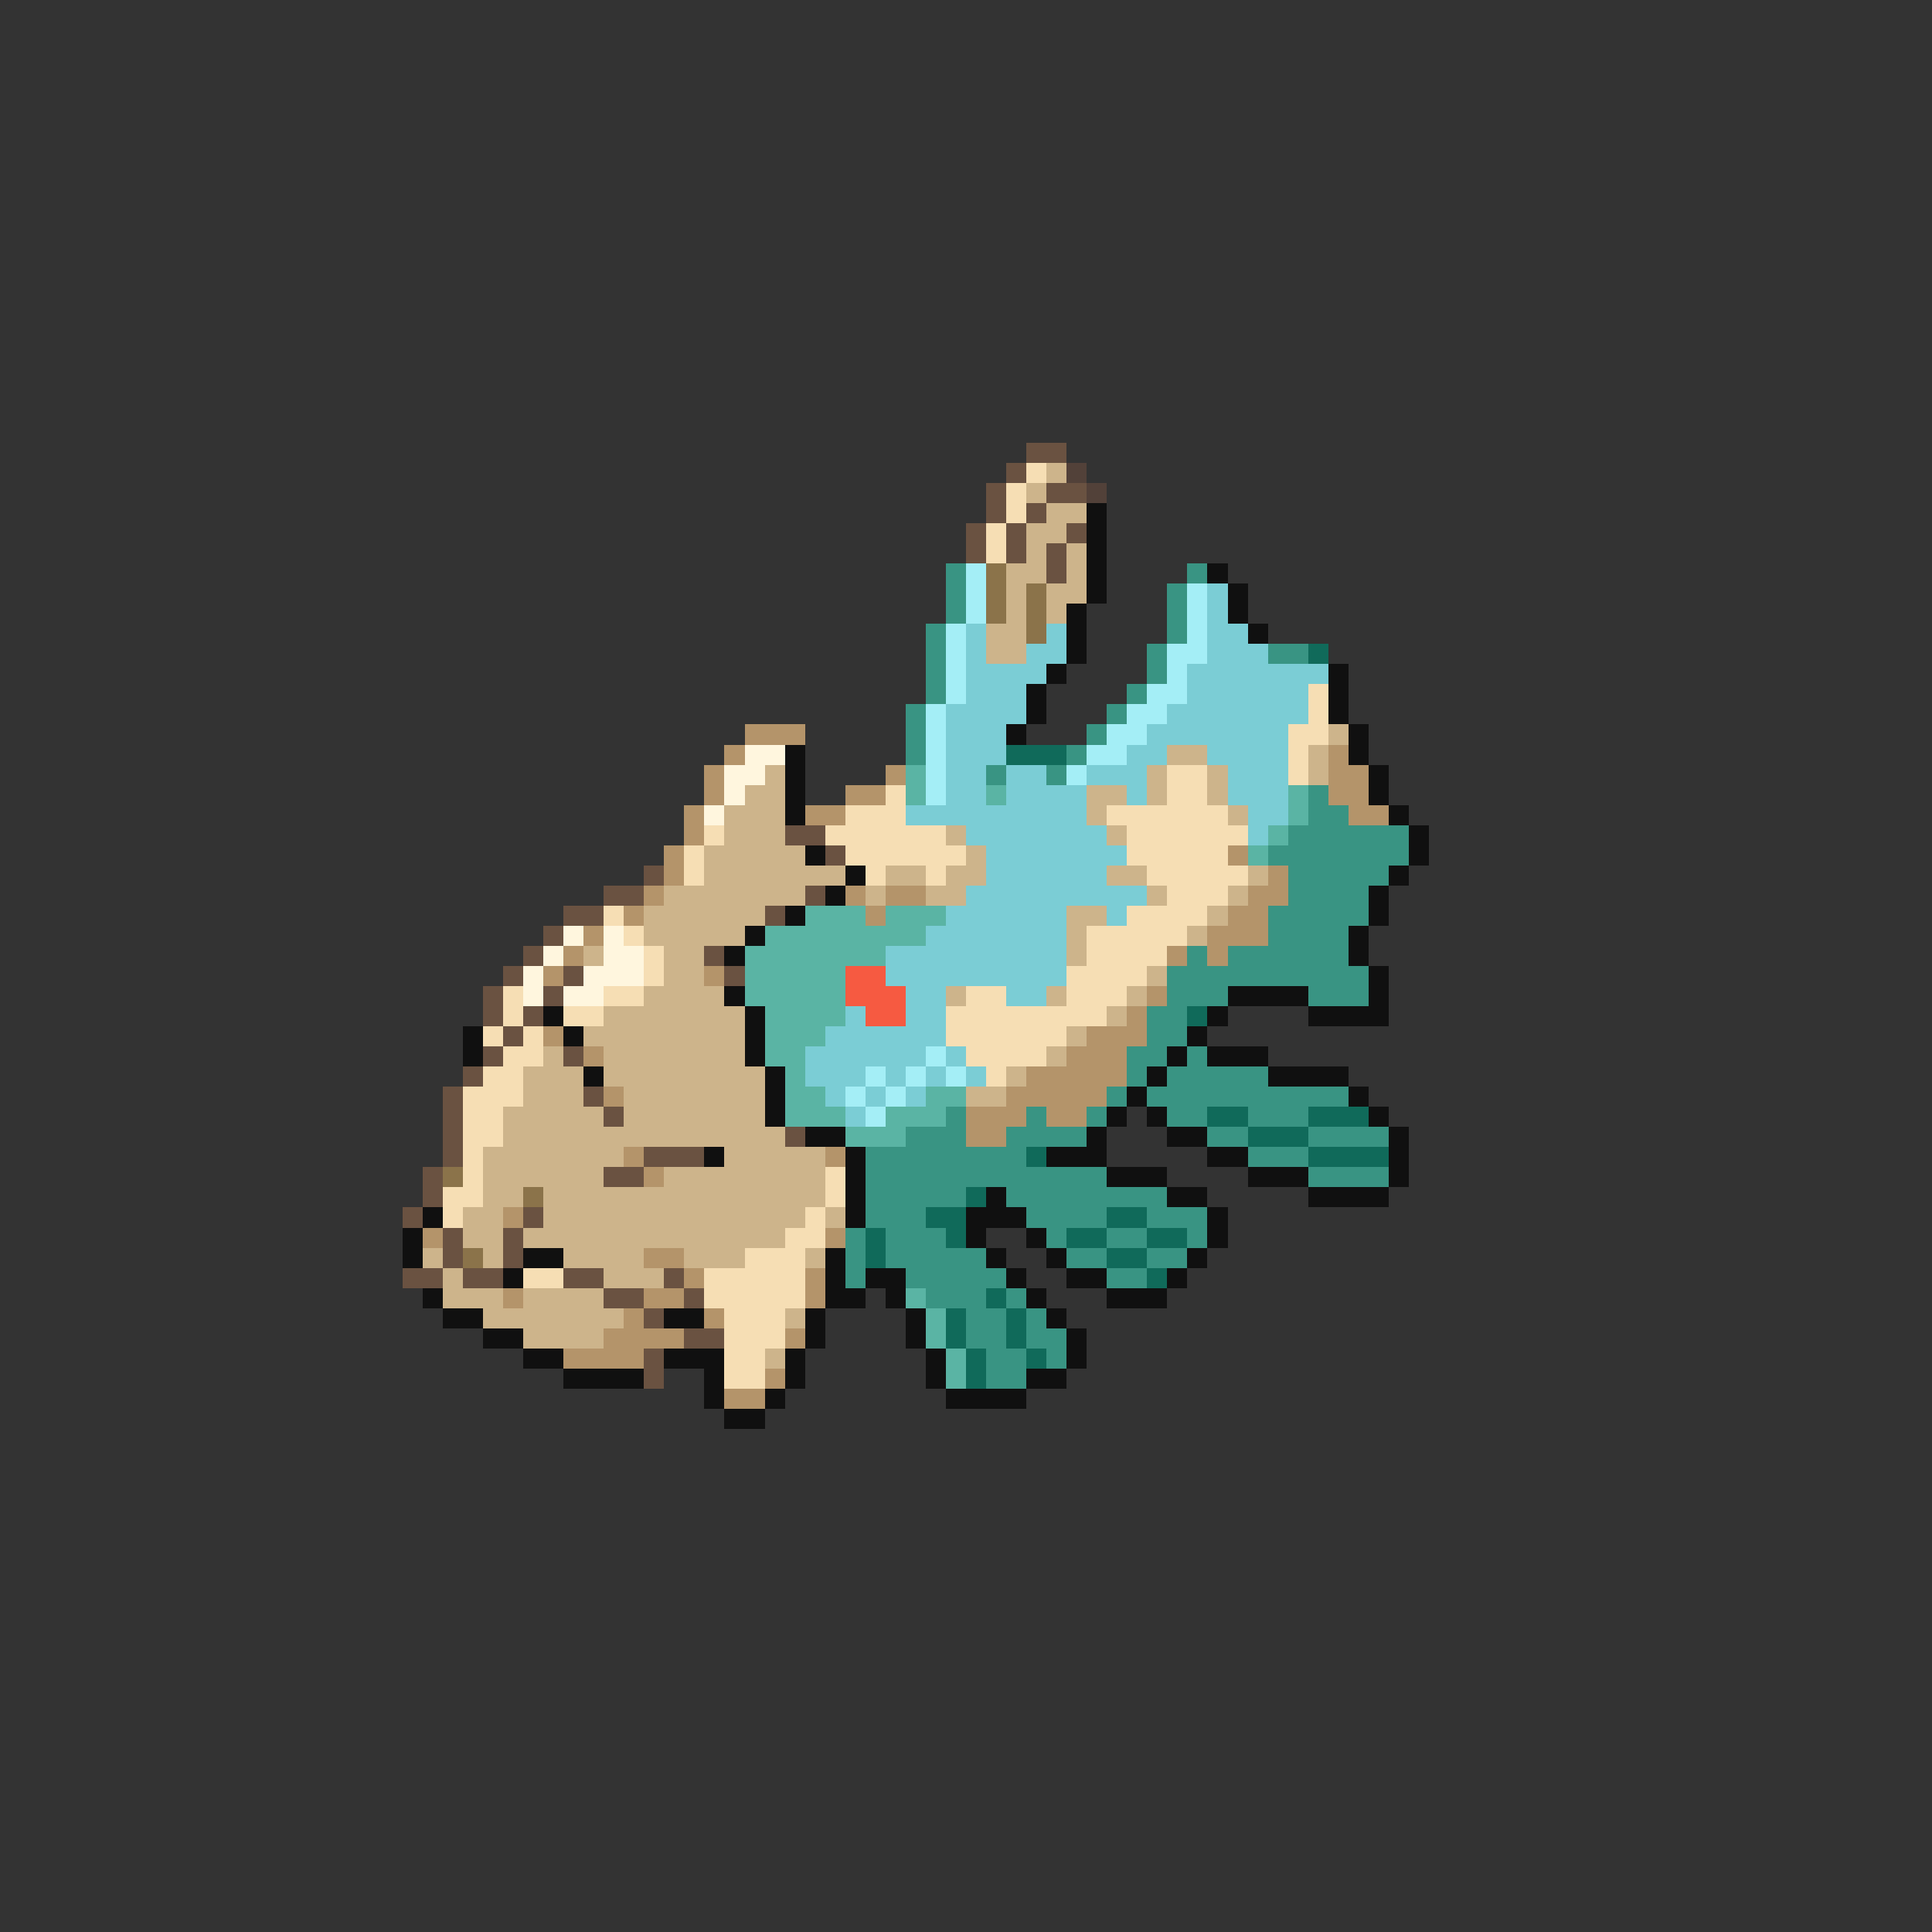 <svg xmlns="http://www.w3.org/2000/svg" viewBox="0 -0.5 96 96" shape-rendering="crispEdges">
<rect x="0" y="-0.5" width="96" height="96" fill="#333333" stroke="none"/>
<path stroke="#6a5241" d="M51 22h2M50 23h1M49 24h1M52 24h2M49 25h1M51 25h1M48 26h1M50 26h1M53 26h1M48 27h1M50 27h1M52 27h1M52 28h1M39 41h2M41 42h1M32 43h1M30 44h2M40 44h1M28 45h2M38 45h1M27 46h1M26 47h1M35 47h1M25 48h1M28 48h1M36 48h1M24 49h1M27 49h1M24 50h1M26 50h1M25 51h1M24 52h1M28 52h1M23 53h1M22 54h1M29 54h1M22 55h1M30 55h1M22 56h1M39 56h1M22 57h1M32 57h3M21 58h1M30 58h2M21 59h1M20 60h1M26 60h1M22 61h1M25 61h1M22 62h1M25 62h1M20 63h2M23 63h2M28 63h2M33 63h1M30 64h2M34 64h1M32 65h1M34 66h2M32 67h1M32 68h1" />
<path stroke="#f6deb4" d="M51 23h1M50 24h1M50 25h1M49 26h1M49 27h1M65 34h1M65 35h1M64 36h2M64 37h1M58 38h2M64 38h1M44 39h1M58 39h2M42 40h3M55 40h6M35 41h1M41 41h6M56 41h6M34 42h1M42 42h6M56 42h5M34 43h1M43 43h1M46 43h1M57 43h5M58 44h3M30 45h1M56 45h4M31 46h1M54 46h5M32 47h1M54 47h4M32 48h1M53 48h4M25 49h1M30 49h2M48 49h2M53 49h3M25 50h1M28 50h2M47 50h8M24 51h1M26 51h1M47 51h6M25 52h2M48 52h4M24 53h2M49 53h1M23 54h3M23 55h2M23 56h2M23 57h1M23 58h1M41 58h1M22 59h2M41 59h1M22 60h1M40 60h1M39 61h2M37 62h3M26 63h2M35 63h5M35 64h5M36 65h3M36 66h3M36 67h2M36 68h2" />
<path stroke="#cdb48b" d="M52 23h1M51 24h1M52 25h2M51 26h2M51 27h1M53 27h1M50 28h2M53 28h1M50 29h1M52 29h2M50 30h1M52 30h1M49 31h2M49 32h2M66 36h1M58 37h2M65 37h1M38 38h1M57 38h1M60 38h1M65 38h1M37 39h2M54 39h2M57 39h1M60 39h1M36 40h3M54 40h1M61 40h1M36 41h3M47 41h1M55 41h1M35 42h5M48 42h1M35 43h7M44 43h2M47 43h2M55 43h2M62 43h1M33 44h7M43 44h1M46 44h2M57 44h1M61 44h1M32 45h6M53 45h2M60 45h1M32 46h5M53 46h1M59 46h1M29 47h1M33 47h2M53 47h1M33 48h2M57 48h1M32 49h4M47 49h1M52 49h1M56 49h1M30 50h7M55 50h1M29 51h8M53 51h1M27 52h1M30 52h7M52 52h1M26 53h3M30 53h8M50 53h1M26 54h3M31 54h7M48 54h2M25 55h5M31 55h7M25 56h14M24 57h7M36 57h5M24 58h6M33 58h8M24 59h2M27 59h14M23 60h2M27 60h13M41 60h1M23 61h2M26 61h13M21 62h1M24 62h1M28 62h4M34 62h3M40 62h1M22 63h1M30 63h3M22 64h3M26 64h4M24 65h7M39 65h1M26 66h4M38 67h1" />
<path stroke="#524139" d="M53 23h1M54 24h1" />
<path stroke="#101010" d="M54 25h1M54 26h1M54 27h1M54 28h1M60 28h1M54 29h1M61 29h1M53 30h1M61 30h1M53 31h1M62 31h1M53 32h1M52 33h1M66 33h1M51 34h1M66 34h1M51 35h1M66 35h1M50 36h1M67 36h1M39 37h1M67 37h1M39 38h1M68 38h1M39 39h1M68 39h1M39 40h1M69 40h1M70 41h1M40 42h1M70 42h1M42 43h1M69 43h1M41 44h1M68 44h1M39 45h1M68 45h1M37 46h1M67 46h1M36 47h1M67 47h1M68 48h1M36 49h1M61 49h4M68 49h1M27 50h1M37 50h1M60 50h1M65 50h4M23 51h1M28 51h1M37 51h1M59 51h1M23 52h1M37 52h1M58 52h1M60 52h3M29 53h1M38 53h1M57 53h1M63 53h4M38 54h1M56 54h1M67 54h1M38 55h1M55 55h1M57 55h1M68 55h1M40 56h2M54 56h1M58 56h2M69 56h1M35 57h1M42 57h1M52 57h3M60 57h2M69 57h1M42 58h1M55 58h3M62 58h3M69 58h1M42 59h1M49 59h1M58 59h2M65 59h4M21 60h1M42 60h1M48 60h3M60 60h1M20 61h1M48 61h1M51 61h1M60 61h1M20 62h1M26 62h2M41 62h1M49 62h1M52 62h1M59 62h1M25 63h1M41 63h1M43 63h2M50 63h1M53 63h2M58 63h1M21 64h1M41 64h2M44 64h1M51 64h1M55 64h3M22 65h2M33 65h2M40 65h1M45 65h1M52 65h1M24 66h2M40 66h1M45 66h1M53 66h1M26 67h2M33 67h3M39 67h1M46 67h1M53 67h1M28 68h4M35 68h1M39 68h1M46 68h1M51 68h2M35 69h1M38 69h1M47 69h4M36 70h2" />
<path stroke="#399483" d="M47 28h1M59 28h1M47 29h1M58 29h1M47 30h1M58 30h1M46 31h1M58 31h1M46 32h1M57 32h1M63 32h2M46 33h1M57 33h1M46 34h1M56 34h1M45 35h1M55 35h1M45 36h1M54 36h1M45 37h1M53 37h1M49 38h1M52 38h1M65 39h1M65 40h2M64 41h6M63 42h7M64 43h5M64 44h4M63 45h5M63 46h4M59 47h1M61 47h6M58 48h10M58 49h3M65 49h3M57 50h2M57 51h2M56 52h2M59 52h1M56 53h1M58 53h5M55 54h1M57 54h10M47 55h1M51 55h1M54 55h1M58 55h2M62 55h3M45 56h3M50 56h4M60 56h2M65 56h4M43 57h8M62 57h3M43 58h12M65 58h4M43 59h5M50 59h8M43 60h3M51 60h4M57 60h3M42 61h1M44 61h3M52 61h1M55 61h2M59 61h1M42 62h1M44 62h5M53 62h2M57 62h2M42 63h1M45 63h5M55 63h2M46 64h3M50 64h1M48 65h2M51 65h1M48 66h2M51 66h2M49 67h2M52 67h1M49 68h2" />
<path stroke="#a4eef6" d="M48 28h1M48 29h1M59 29h1M48 30h1M59 30h1M47 31h1M59 31h1M47 32h1M58 32h2M47 33h1M58 33h1M47 34h1M57 34h2M46 35h1M56 35h2M46 36h1M55 36h2M46 37h1M54 37h2M46 38h1M53 38h1M46 39h1M46 52h1M43 53h1M45 53h1M47 53h1M42 54h1M44 54h1M43 55h1" />
<path stroke="#8b734a" d="M49 28h1M49 29h1M51 29h1M49 30h1M51 30h1M51 31h1M22 58h1M26 59h1M23 62h1" />
<path stroke="#7bcdd5" d="M60 29h1M60 30h1M48 31h1M52 31h1M60 31h2M48 32h1M51 32h2M60 32h3M48 33h4M59 33h7M48 34h3M59 34h6M47 35h4M58 35h7M47 36h3M57 36h7M47 37h3M56 37h2M60 37h4M47 38h2M50 38h2M54 38h3M61 38h3M47 39h2M50 39h4M56 39h1M61 39h3M45 40h9M62 40h2M48 41h7M62 41h1M49 42h7M49 43h6M48 44h9M47 45h6M55 45h1M46 46h7M44 47h9M44 48h9M45 49h2M50 49h2M42 50h1M45 50h2M41 51h6M40 52h6M47 52h1M40 53h3M44 53h1M46 53h1M48 53h1M41 54h1M43 54h1M45 54h1M42 55h1" />
<path stroke="#106a5a" d="M65 32h1M50 37h3M59 50h1M60 55h2M65 55h3M62 56h3M51 57h1M65 57h4M48 59h1M46 60h2M55 60h2M43 61h1M47 61h1M53 61h2M57 61h2M43 62h1M55 62h2M57 63h1M49 64h1M47 65h1M50 65h1M47 66h1M50 66h1M48 67h1M51 67h1M48 68h1" />
<path stroke="#b4946a" d="M37 36h3M36 37h1M66 37h1M35 38h1M44 38h1M66 38h2M35 39h1M42 39h2M66 39h2M34 40h1M40 40h2M67 40h2M34 41h1M33 42h1M61 42h1M33 43h1M63 43h1M32 44h1M42 44h1M44 44h2M62 44h2M31 45h1M43 45h1M61 45h2M29 46h1M60 46h3M28 47h1M58 47h1M60 47h1M27 48h1M35 48h1M57 49h1M56 50h1M27 51h1M54 51h3M29 52h1M53 52h3M51 53h5M30 54h1M50 54h5M48 55h3M52 55h2M48 56h2M31 57h1M41 57h1M32 58h1M25 60h1M21 61h1M41 61h1M32 62h2M34 63h1M40 63h1M25 64h1M32 64h2M40 64h1M31 65h1M35 65h1M30 66h4M39 66h1M28 67h4M38 68h1M36 69h2" />
<path stroke="#fff6de" d="M37 37h2M36 38h2M36 39h1M35 40h1M28 46h1M30 46h1M27 47h1M30 47h2M26 48h1M29 48h3M26 49h1M28 49h2" />
<path stroke="#5ab4a4" d="M45 38h1M45 39h1M49 39h1M64 39h1M64 40h1M63 41h1M62 42h1M40 45h3M44 45h3M38 46h8M37 47h7M37 48h5M37 49h5M38 50h4M38 51h3M38 52h2M39 53h1M39 54h2M46 54h2M39 55h3M44 55h3M42 56h3M45 64h1M46 65h1M46 66h1M47 67h1M47 68h1" />
<path stroke="#f65a41" d="M42 48h2M42 49h3M43 50h2" />
</svg>